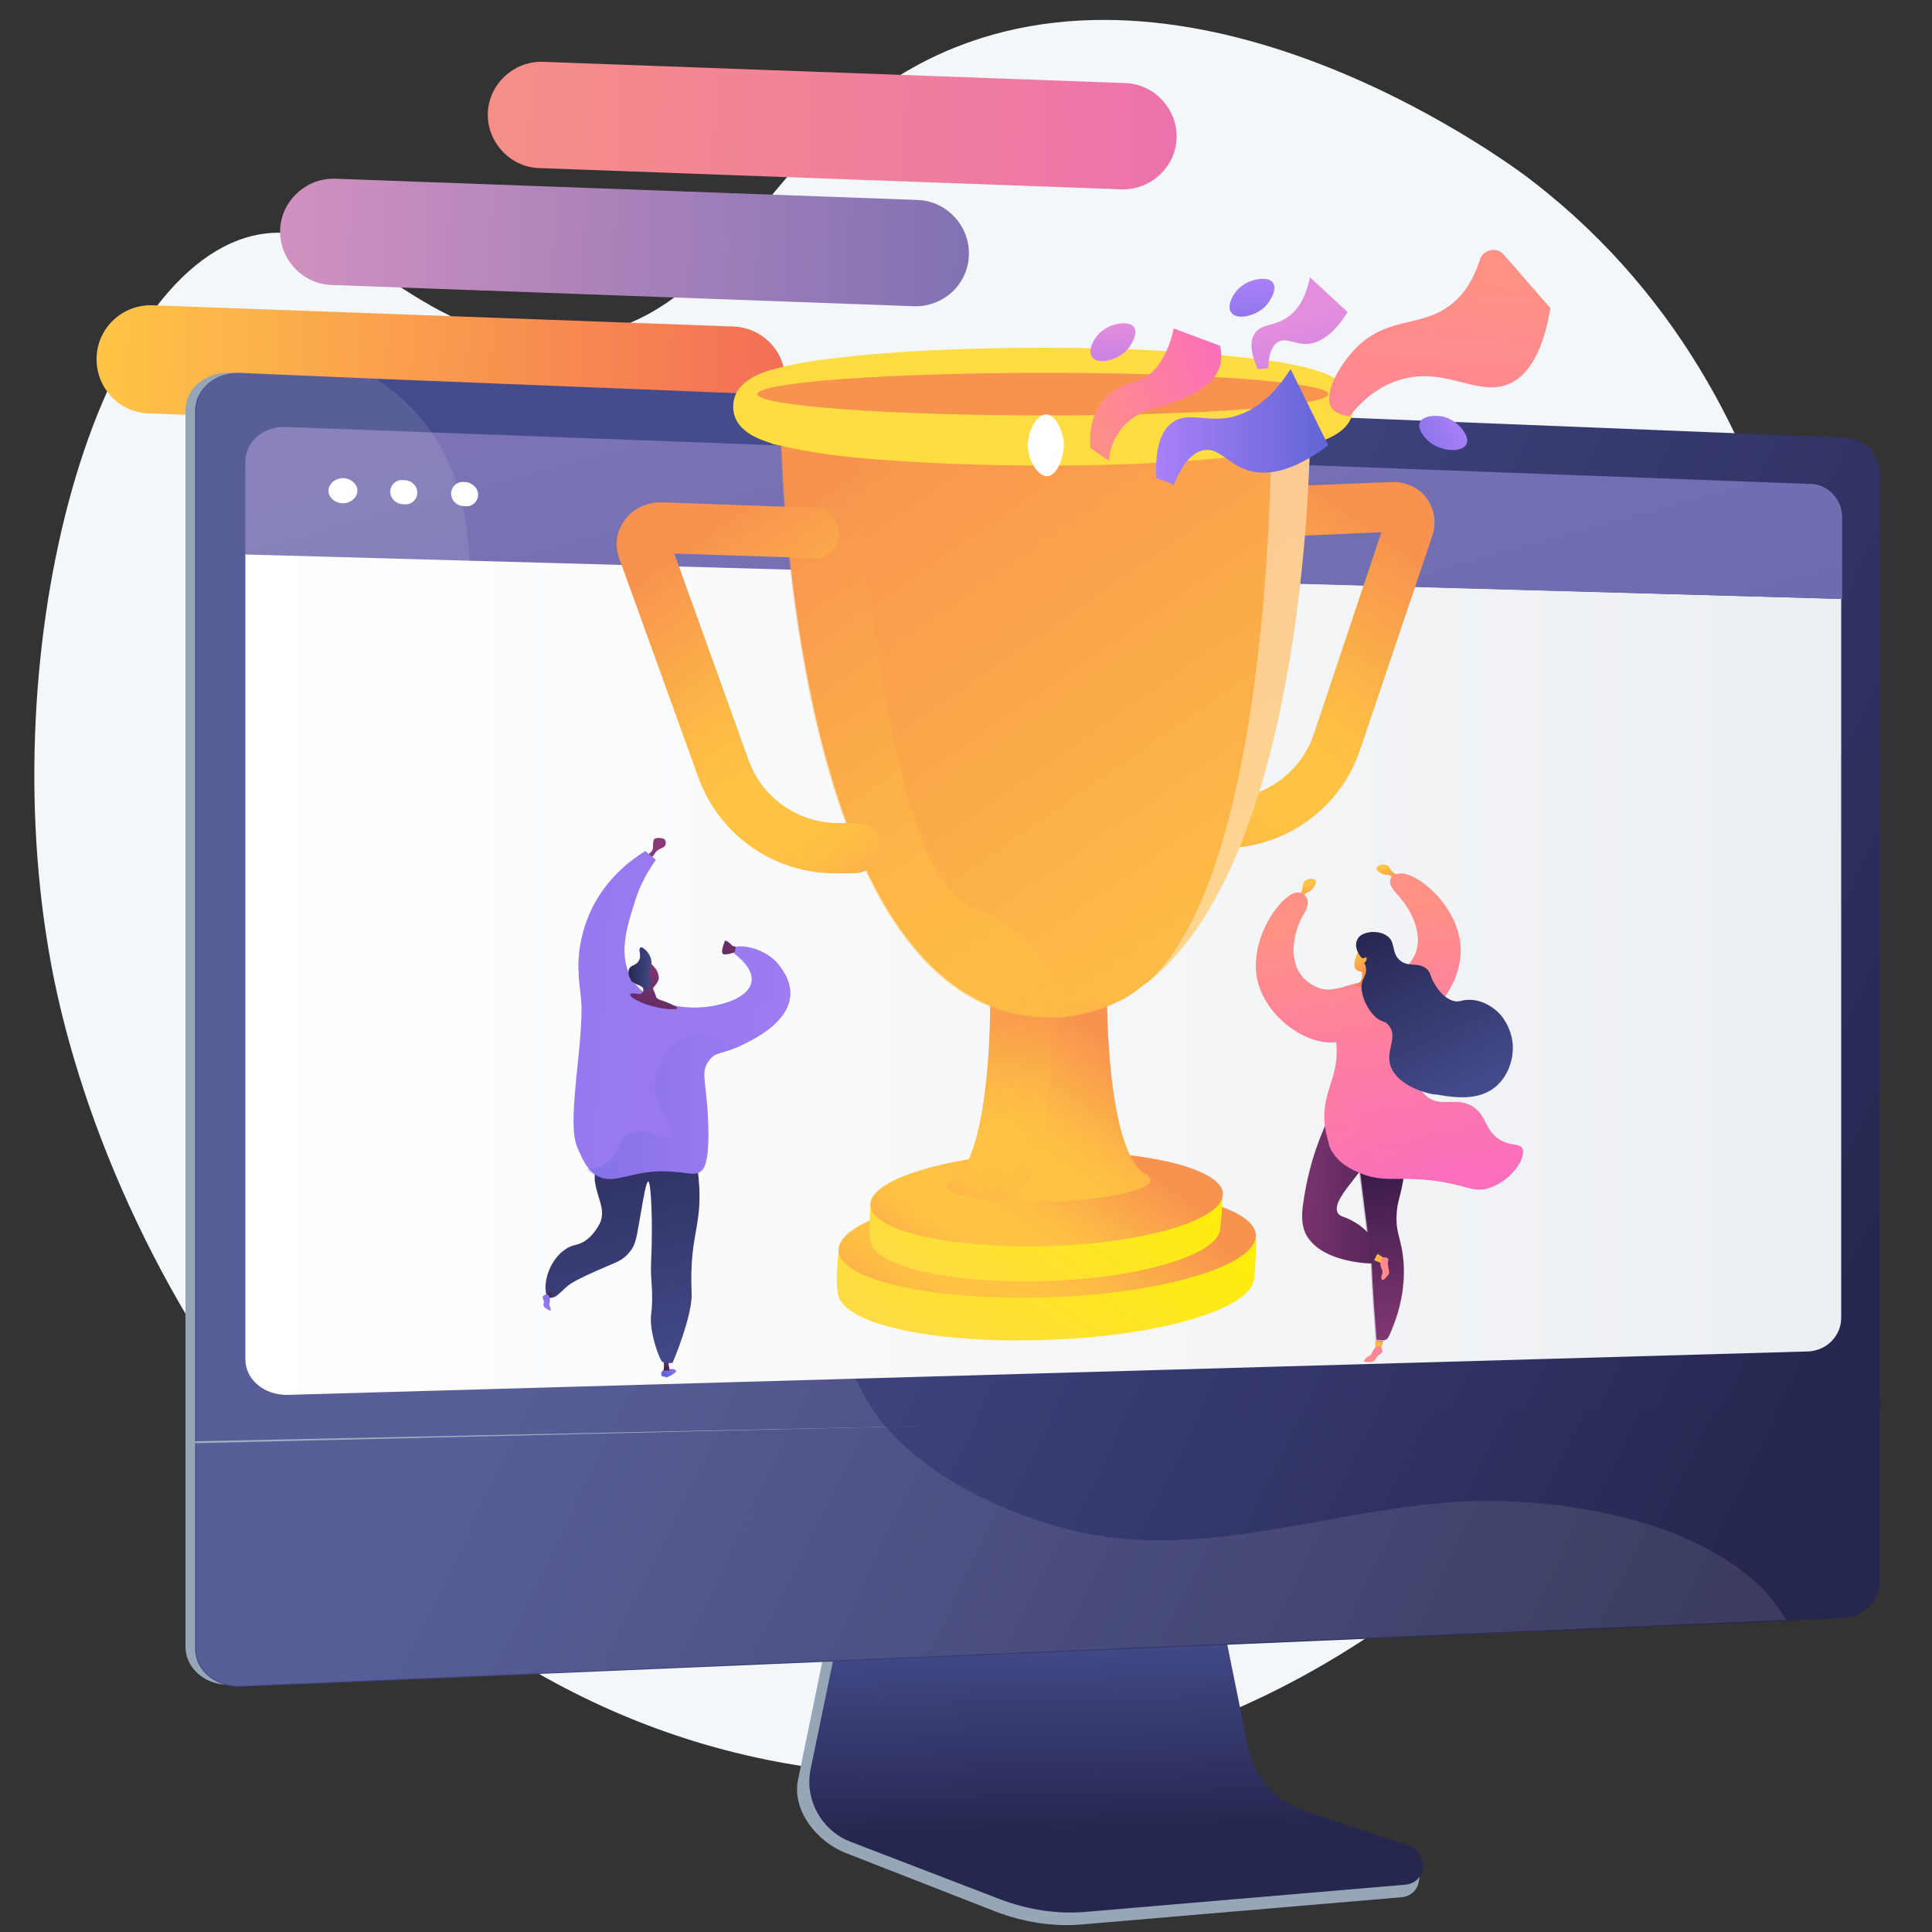 <?xml version="1.0" encoding="utf-8"?>
<!-- Generator: Adobe Illustrator 24.2.0, SVG Export Plug-In . SVG Version: 6.00 Build 0)  -->
<svg version="1.1" id="Layer_1" xmlns="http://www.w3.org/2000/svg" xmlns:xlink="http://www.w3.org/1999/xlink" x="0px" y="0px"
	 viewBox="0 0 200 200" style="enable-background:new 0 0 200 200;" xml:space="preserve">
<rect x="0" y="0" width="200" height="200" fill="#333333" stroke="none"/>
<style type="text/css">
	.st0{fill:#F4F7FA;}
	.st1{fill:url(#SVGID_1_);}
	.st2{fill:url(#SVGID_2_);}
	.st3{fill:url(#SVGID_3_);}
	.st4{fill:#96A6B7;}
	.st5{fill:url(#SVGID_4_);}
	.st6{fill:url(#SVGID_5_);}
	.st7{fill:url(#SVGID_6_);}
	.st8{fill:url(#SVGID_7_);}
	.st9{fill:#FFFFFF;}
	.st10{fill:url(#SVGID_8_);}
	.st11{opacity:0.1;fill:#FFFFFF;enable-background:new    ;}
	.st12{fill:url(#SVGID_9_);}
	.st13{fill:url(#SVGID_10_);}
	.st14{fill:url(#SVGID_11_);}
	.st15{fill:url(#SVGID_12_);}
	.st16{fill:url(#SVGID_13_);}
	.st17{opacity:0.3;fill:url(#SVGID_14_);}
	.st18{fill:url(#SVGID_15_);}
	.st19{fill:url(#SVGID_16_);}
	.st20{opacity:0.4;fill:url(#SVGID_17_);}
	.st21{fill:url(#SVGID_18_);}
	.st22{opacity:0.4;}
	.st23{fill:url(#SVGID_19_);}
	.st24{fill:url(#SVGID_20_);}
	.st25{opacity:0.3;fill:url(#SVGID_21_);}
	.st26{fill:url(#SVGID_22_);}
	.st27{fill:url(#SVGID_23_);}
	.st28{fill:url(#SVGID_24_);}
	.st29{fill:url(#SVGID_25_);}
	.st30{fill:url(#SVGID_26_);}
	.st31{fill:url(#SVGID_27_);}
	.st32{fill:url(#SVGID_28_);}
	.st33{fill:url(#SVGID_29_);}
	.st34{fill:url(#SVGID_30_);}
	.st35{fill:url(#SVGID_31_);}
	.st36{fill:url(#SVGID_32_);}
	.st37{fill:url(#SVGID_33_);}
	.st38{opacity:0.3;fill:url(#SVGID_34_);}
	.st39{fill:url(#SVGID_35_);}
	.st40{fill:url(#SVGID_36_);}
	.st41{fill:url(#SVGID_37_);}
	.st42{fill:url(#SVGID_38_);}
	.st43{fill:url(#SVGID_39_);}
	.st44{opacity:0.3;fill:url(#SVGID_40_);}
	.st45{fill:url(#SVGID_41_);}
	.st46{fill:url(#SVGID_42_);}
	.st47{fill:url(#SVGID_43_);}
	.st48{fill:url(#SVGID_44_);}
	.st49{fill:url(#SVGID_45_);}
	.st50{fill:url(#SVGID_46_);}
	.st51{fill:url(#SVGID_47_);}
	.st52{fill:url(#SVGID_48_);}
	.st53{fill:url(#SVGID_49_);}
	.st54{fill:url(#SVGID_50_);}
	.st55{fill:url(#SVGID_51_);}
	.st56{fill:url(#SVGID_52_);}
	.st57{fill:url(#SVGID_53_);}
	.st58{fill:url(#SVGID_54_);}
	.st59{fill:url(#SVGID_55_);}
	.st60{fill:url(#SVGID_56_);}
	.st61{opacity:0.3;fill:url(#SVGID_57_);}
</style>
<g id="Layer_2_1_">
	<path class="st0" d="M98.9,4.9c-20,8-21.9,28.3-40,30.1c-15.7,1.5-21.7-13.2-32.7-10.6c-16.8,4-27.3,44-20.6,77
		c7,34,36.2,79.2,84.7,82.2c54.4,3.5,95.6-48.5,98.1-94.1c0.3-4.9,1.9-46.3-29.7-70.7C157.1,17.5,126-5.9,98.9,4.9z"/>
	
		<linearGradient id="SVGID_1_" gradientUnits="userSpaceOnUse" x1="28.526" y1="177.755" x2="99.871" y2="177.755" gradientTransform="matrix(0.999 3.584952e-02 2.956543e-02 -0.824 -4.766 169.304)">
		<stop  offset="3.597120e-03" style="stop-color:#D191C0"/>
		<stop  offset="1" style="stop-color:#8172B4"/>
	</linearGradient>
	<path class="st1" d="M94.6,31.7l-60.3-2.2c-3-0.1-5.4-2.7-5.3-5.7l0,0c0.1-3,2.7-5.4,5.7-5.3L95,20.7c3,0.1,5.4,2.7,5.3,5.7l0,0
		C100.2,29.5,97.6,31.8,94.6,31.7z"/>
	
		<linearGradient id="SVGID_2_" gradientUnits="userSpaceOnUse" x1="49.578" y1="193.352" x2="120.922" y2="193.352" gradientTransform="matrix(0.999 3.584952e-02 2.956543e-02 -0.824 -4.766 169.304)">
		<stop  offset="0" style="stop-color:#F58F86"/>
		<stop  offset="1" style="stop-color:#ED72AC"/>
	</linearGradient>
	<path class="st2" d="M116.1,19.6l-60.3-2.2c-3-0.1-5.4-2.7-5.3-5.7l0,0c0.1-3,2.7-5.4,5.7-5.3l60.3,2.2c3,0.1,5.4,2.7,5.3,5.7l0,0
		C121.7,17.3,119.1,19.7,116.1,19.6z"/>
	
		<linearGradient id="SVGID_3_" gradientUnits="userSpaceOnUse" x1="10.013" y1="160.934" x2="81.357" y2="160.934" gradientTransform="matrix(0.999 3.584952e-02 2.956543e-02 -0.824 -4.766 169.304)">
		<stop  offset="0" style="stop-color:#FFC546"/>
		<stop  offset="0.996" style="stop-color:#F36F56"/>
	</linearGradient>
	<path class="st3" d="M75.5,45l-60.1-2.2c-3.1-0.1-5.5-2.7-5.4-5.8l0,0c0.1-3.1,2.7-5.5,5.8-5.4l60.1,2.2c3.1,0.1,5.5,2.7,5.4,5.8
		l0,0C81.2,42.7,78.5,45.1,75.5,45z"/>
</g>
<g id="Layer_1_1_">
	<g>
		<g>
			<path class="st4" d="M193.4,145.6V49c0-2-1.6-2.2-3.6-2.3l-166-8.1c-2.5-0.1-4.6,1.6-4.6,3.9v106.8L193.4,145.6z"/>
			<path class="st4" d="M19.2,149.2v21.3c0,2.2,2.1,4,4.6,3.9L189,166c2-0.1,4.4-0.4,4.4-2.3V145L19.2,149.2z"/>
			<path class="st4" d="M134.7,188.8c-3-1-5.2-3.5-5.9-6.7l-4.4-21.5l-37.2,1.3l-4.6,22.4c-0.6,3.1,1.9,6.3,4.9,7.5l15.6,6.1
				c2.9,1.1,6,1.6,9.1,1.3l32.9-2.8c1-0.1,1.7-0.8,1.8-1.8s0.8-2.1-0.1-2.4L134.7,188.8z"/>
			
				<linearGradient id="SVGID_4_" gradientUnits="userSpaceOnUse" x1="114.998" y1="31.728" x2="115.564" y2="10.497" gradientTransform="matrix(1 0 0 -1 0 200)">
				<stop  offset="0" style="stop-color:#454C8D"/>
				<stop  offset="0.996" style="stop-color:#26274F"/>
			</linearGradient>
			<path class="st5" d="M135.1,187.5c-3-1-5.2-3.5-5.9-6.6l-4.3-21.3L88.5,161l-4.6,22.2c-0.6,3.1,1.1,6.2,4,7.4l15.6,6
				c2.9,1.1,6,1.6,9.1,1.3l32.9-2.8c1-0.1,1.7-0.8,1.8-1.8s-0.5-1.9-1.4-2.2L135.1,187.5z"/>
			
				<linearGradient id="SVGID_5_" gradientUnits="userSpaceOnUse" x1="80.843" y1="114.971" x2="193.282" y2="60.263" gradientTransform="matrix(1 0 0 -1 0 200)">
				<stop  offset="0" style="stop-color:#454C8D"/>
				<stop  offset="0.645" style="stop-color:#323466"/>
				<stop  offset="0.996" style="stop-color:#26274F"/>
			</linearGradient>
			<path class="st6" d="M194.6,49v96.6l-102.8,2.1l-71.6,1.5V42.5c0-2.2,2.1-4,4.6-3.9l14,0.6l152.1,6.1
				C192.9,45.3,194.6,47,194.6,49z"/>
			<g>
				
					<linearGradient id="SVGID_6_" gradientUnits="userSpaceOnUse" x1="25.4" y1="99.15" x2="190.6" y2="99.15" gradientTransform="matrix(1 0 0 -1 0 200)">
					<stop  offset="0" style="stop-color:#FFFFFF"/>
					<stop  offset="0.996" style="stop-color:#ECEFF2"/>
				</linearGradient>
				<path class="st7" d="M25.4,57.3v83.4c0,2.1,1.9,3.7,4.3,3.7l157.5-4.5c1.9-0.1,3.4-1.6,3.4-3.5V62L25.4,57.3z"/>
				
					<linearGradient id="SVGID_7_" gradientUnits="userSpaceOnUse" x1="73.461" y1="269.51" x2="128.097" y2="72.476" gradientTransform="matrix(1 0 0 -1 0 200)">
					<stop  offset="0" style="stop-color:#9681BC"/>
					<stop  offset="0.996" style="stop-color:#6166AE"/>
				</linearGradient>
				<path class="st8" d="M190.7,62v-8.5c0-1.8-1.5-3.4-3.3-3.4L29.6,44.2c-2.3-0.1-4.2,1.5-4.2,3.6v9.6L190.7,62z"/>
				<g>
					<path class="st9" d="M37,50.8c0,0.7-0.7,1.3-1.5,1.3S34,51.5,34,50.8s0.7-1.3,1.5-1.3S37,50.1,37,50.8z"/>
					<path class="st9" d="M43.2,51c0,0.7-0.6,1.3-1.4,1.2c-0.8,0-1.4-0.6-1.4-1.3s0.6-1.3,1.4-1.2C42.6,49.7,43.2,50.3,43.2,51z"/>
					<path class="st9" d="M49.5,51.2c0,0.7-0.6,1.3-1.4,1.2c-0.8,0-1.4-0.6-1.4-1.3s0.6-1.3,1.4-1.2C48.8,49.9,49.5,50.5,49.5,51.2z
						"/>
				</g>
			</g>
			
				<linearGradient id="SVGID_8_" gradientUnits="userSpaceOnUse" x1="56.791" y1="65.628" x2="169.249" y2="10.911" gradientTransform="matrix(1 0 0 -1 0 200)">
				<stop  offset="0" style="stop-color:#454C8D"/>
				<stop  offset="0.996" style="stop-color:#26274F"/>
			</linearGradient>
			<path class="st10" d="M194.6,145v18.7c0,2-1.7,3.7-3.7,3.8l-6,0.3l-160,6.8c-2.5,0.1-4.7-1.6-4.7-3.9v-21.3l71.4-1.7L194.6,145z"
				/>
			<path class="st11" d="M184.9,167.7l-160,6.8c-2.5,0.1-4.6-1.6-4.6-3.9V42.5c0-2.2,2.1-4,4.6-3.9l14,0.6c2.2,1.4,4.1,3.2,5.6,5.3
				c0.1,0.1,0.1,0.2,0.2,0.3c1.2,1.7,2,3.5,2.6,5.3c0.3,0.8,0.5,1.6,0.6,2.4c0.4,1.8,0.6,3.6,0.7,5.5c0.2,3.9-0.1,8-0.1,12
				c0,8.1,0.5,16.2,5.9,22.7c4,4.8,10.4,6.7,15.8,9.5c6.3,3.3,11.8,7.6,15,14.1c3.9,7.9,0.2,16.5,2.7,24.7c0.2,0.6,0.4,1.2,0.7,1.8
				c0.8,1.7,1.8,3.3,3,4.8c0.1,0.1,0.1,0.2,0.2,0.2c4.8,5.5,12.4,8.9,19.1,10.6c13.6,3.4,27.7-2.5,41.3-3c9.7-0.3,23.2,1.9,30.4,9.2
				C183.4,165.5,184.2,166.5,184.9,167.7z"/>
		</g>
	</g>
	<g>
		<linearGradient id="SVGID_9_" gradientUnits="userSpaceOnUse" x1="99.487" y1="143.537" x2="116.968" y2="118.44">
			<stop  offset="0" style="stop-color:#FFDB44"/>
			<stop  offset="1" style="stop-color:#FEEF06"/>
		</linearGradient>
		<path class="st12" d="M129.8,127.4c-0.2-0.2-5.6-0.1-12.6,0.1c-2.7-0.2-5.6-0.3-8.7-0.2c-3.6,0.1-7,0.5-10,1
			c-6.6,0.3-11.6,0.6-11.6,0.6s-0.8,5.1,0.3,6c0,0,0,0,0,0c2,2.6,10.8,4.2,21.3,3.8c11.6-0.4,20.9-3.2,21.3-6.2c0,0,0,0,0,0
			S130.3,128.1,129.8,127.4z"/>
		<linearGradient id="SVGID_10_" gradientUnits="userSpaceOnUse" x1="100.554" y1="139.969" x2="116.281" y2="117.389">
			<stop  offset="0" style="stop-color:#FCB148"/>
			<stop  offset="5.207239e-02" style="stop-color:#FDBA46"/>
			<stop  offset="0.142" style="stop-color:#FFC244"/>
			<stop  offset="0.318" style="stop-color:#FFC444"/>
			<stop  offset="0.485" style="stop-color:#FDB946"/>
			<stop  offset="0.775" style="stop-color:#F99C4D"/>
			<stop  offset="0.866" style="stop-color:#F8924F"/>
			<stop  offset="1" style="stop-color:#F8924F"/>
		</linearGradient>
		<path class="st13" d="M130,127.9c0,3.1-9.5,6-21.4,6.4c-12,0.4-21.8-1.8-21.8-4.9c0-3.1,9.8-6,21.8-6.4
			C120.4,122.6,130,124.8,130,127.9z"/>
		<linearGradient id="SVGID_11_" gradientUnits="userSpaceOnUse" x1="100.787" y1="136.785" x2="115.529" y2="115.62">
			<stop  offset="0" style="stop-color:#FFDB44"/>
			<stop  offset="1" style="stop-color:#FEEF06"/>
		</linearGradient>
		<path class="st14" d="M126.3,123.1c-0.2-0.2-4.8-0.1-10.6,0.1c-2.2-0.2-4.7-0.3-7.4-0.2c-3,0.1-5.9,0.4-8.4,0.8
			c-5.5,0.2-9.7,0.4-9.7,0.4s-0.6,4.3,0.3,5.1c0,0,0,0,0,0c1.7,2.2,9.1,3.6,17.9,3.3c9.7-0.3,17.6-2.7,17.9-5.3c0,0,0,0,0,0
			S126.8,123.7,126.3,123.1z"/>
		<linearGradient id="SVGID_12_" gradientUnits="userSpaceOnUse" x1="101.735" y1="133.741" x2="115.015" y2="114.677">
			<stop  offset="0" style="stop-color:#FCB148"/>
			<stop  offset="5.207239e-02" style="stop-color:#FDBA46"/>
			<stop  offset="0.142" style="stop-color:#FFC244"/>
			<stop  offset="0.318" style="stop-color:#FFC444"/>
			<stop  offset="0.485" style="stop-color:#FDB946"/>
			<stop  offset="0.775" style="stop-color:#F99C4D"/>
			<stop  offset="0.866" style="stop-color:#F8924F"/>
			<stop  offset="1" style="stop-color:#F8924F"/>
		</linearGradient>
		<path class="st15" d="M126.6,123.6c0,2.7-8.1,5.1-18.1,5.4c-10.1,0.3-18.4-1.6-18.4-4.3c0-2.7,8.2-5.1,18.4-5.5
			C118.5,119,126.6,121,126.6,123.6z"/>
		<linearGradient id="SVGID_13_" gradientUnits="userSpaceOnUse" x1="101.873" y1="125.772" x2="116.548" y2="104.703">
			<stop  offset="0" style="stop-color:#FCB148"/>
			<stop  offset="5.207239e-02" style="stop-color:#FDBA46"/>
			<stop  offset="0.142" style="stop-color:#FFC244"/>
			<stop  offset="0.318" style="stop-color:#FFC444"/>
			<stop  offset="0.485" style="stop-color:#FDB946"/>
			<stop  offset="0.775" style="stop-color:#F99C4D"/>
			<stop  offset="0.866" style="stop-color:#F8924F"/>
			<stop  offset="1" style="stop-color:#F8924F"/>
		</linearGradient>
		<path class="st16" d="M119.1,122.2c0,1-4.7,2-10.5,2.2c-1.8,0.1-3.5,0-5-0.1c-3.3-0.2-5.6-0.8-5.6-1.5c0-0.3,0.3-0.4,0.8-0.7
			c3.9-3,3.7-18.6,3.7-18.6l12.1-0.3c0,0-0.1,16.8,4.3,18.5c0,0,0,0,0,0C119,122,119.1,122.1,119.1,122.2z"/>
		<linearGradient id="SVGID_14_" gradientUnits="userSpaceOnUse" x1="108.382" y1="121.396" x2="98.124" y2="106.67">
			<stop  offset="0" style="stop-color:#FCB148"/>
			<stop  offset="5.207239e-02" style="stop-color:#FDBA46"/>
			<stop  offset="0.142" style="stop-color:#FFC244"/>
			<stop  offset="0.318" style="stop-color:#FFC444"/>
			<stop  offset="0.485" style="stop-color:#FDB946"/>
			<stop  offset="0.775" style="stop-color:#F99C4D"/>
			<stop  offset="0.866" style="stop-color:#F8924F"/>
			<stop  offset="1" style="stop-color:#F8924F"/>
		</linearGradient>
		<path class="st17" d="M103.6,124.3c-3.3-0.2-5.6-0.8-5.6-1.5c0-0.3,0.3-0.4,0.8-0.7c3.9-3,3.7-18.6,3.7-18.6l2.5-0.1
			c1.7,0.2,3.4,0.9,3.7,1.9C108.7,105.5,109.7,123.3,103.6,124.3z"/>
		<g>
			
				<linearGradient id="SVGID_15_" gradientUnits="userSpaceOnUse" x1="5359.301" y1="84.27" x2="5334.583" y2="48.782" gradientTransform="matrix(-1 0 0 1 5478.724 0)">
				<stop  offset="0" style="stop-color:#FCB148"/>
				<stop  offset="5.207239e-02" style="stop-color:#FDBA46"/>
				<stop  offset="0.142" style="stop-color:#FFC244"/>
				<stop  offset="0.318" style="stop-color:#FFC444"/>
				<stop  offset="0.485" style="stop-color:#FDB946"/>
				<stop  offset="0.775" style="stop-color:#F99C4D"/>
				<stop  offset="0.866" style="stop-color:#F8924F"/>
				<stop  offset="1" style="stop-color:#F8924F"/>
			</linearGradient>
			<path class="st18" d="M125.4,87.8l1.5,0c6.3-0.1,11.9-4.2,13.9-10.2l7.5-22.2c0.4-1.3,0.2-2.7-0.6-3.8c-0.8-1.1-2.1-1.7-3.5-1.7
				c0,0-0.1,0-0.1,0l-17.6,0.7c-1.4,0.1-2.5,1.3-2.5,2.7c0.1,1.4,1.3,2.5,2.7,2.5l16.3-0.7L136,76c-1.3,3.9-5,6.6-9.1,6.7l-1.5,0
				c-1.4,0-2.6,1.2-2.6,2.6C122.8,86.7,124,87.9,125.4,87.8z"/>
		</g>
		<linearGradient id="SVGID_16_" gradientUnits="userSpaceOnUse" x1="171.823" y1="152.585" x2="81.311" y2="22.643">
			<stop  offset="0" style="stop-color:#FCB148"/>
			<stop  offset="5.207239e-02" style="stop-color:#FDBA46"/>
			<stop  offset="0.142" style="stop-color:#FFC244"/>
			<stop  offset="0.318" style="stop-color:#FFC444"/>
			<stop  offset="0.485" style="stop-color:#FDB946"/>
			<stop  offset="0.775" style="stop-color:#F99C4D"/>
			<stop  offset="0.866" style="stop-color:#F8924F"/>
			<stop  offset="1" style="stop-color:#F8924F"/>
		</linearGradient>
		<path class="st19" d="M135.6,43.8c0,0,0,0.6,0,1.8c0,0.1,0,0.3,0,0.4c-0.2,9.1-2.1,44-16.7,55.6c-1.1,0.8-2,1.6-3.2,2.1
			c-1.9,0.9-4.2,1.5-6.2,1.6v0c-0.5,0-0.3,0-0.4,0c-0.1,0-0.2,0-0.4,0v0c-24.2-0.1-27.4-48.2-27.8-59.3c0-1-0.1-1.7-0.1-2
			c0-0.1,0-0.2,0-0.2l27.4-0.1l0.8,0L135.6,43.8z"/>
		<linearGradient id="SVGID_17_" gradientUnits="userSpaceOnUse" x1="114.169" y1="104.782" x2="74.307" y2="47.554">
			<stop  offset="0" style="stop-color:#FCB148"/>
			<stop  offset="5.207239e-02" style="stop-color:#FDBA46"/>
			<stop  offset="0.142" style="stop-color:#FFC244"/>
			<stop  offset="0.318" style="stop-color:#FFC444"/>
			<stop  offset="0.485" style="stop-color:#FDB946"/>
			<stop  offset="0.775" style="stop-color:#F99C4D"/>
			<stop  offset="0.866" style="stop-color:#F8924F"/>
			<stop  offset="1" style="stop-color:#F8924F"/>
		</linearGradient>
		<path class="st20" d="M115.6,103.8c-1.9,0.9-4.2,1.5-6.2,1.6v0c-0.5,0-0.3,0-0.4,0c-0.1,0-0.2,0-0.4,0v0
			c-24.2-0.1-27.4-48.2-27.8-59.3c-0.2,0-0.4-0.1-0.6-0.1c-0.1,0-0.2,0-0.3-0.1c-0.1-1.3-0.2-2.1-0.2-2.1l0.9,0.3l8.1,2.3
			c0,0,0,0.3,0.1,1c0.4,6.5,3.1,43.5,12,46.6C109,96.8,108.1,103.8,115.6,103.8z"/>
		<linearGradient id="SVGID_18_" gradientUnits="userSpaceOnUse" x1="93.344" y1="87.609" x2="68.005" y2="51.231">
			<stop  offset="0" style="stop-color:#FCB148"/>
			<stop  offset="5.207239e-02" style="stop-color:#FDBA46"/>
			<stop  offset="0.142" style="stop-color:#FFC244"/>
			<stop  offset="0.318" style="stop-color:#FFC444"/>
			<stop  offset="0.485" style="stop-color:#FDB946"/>
			<stop  offset="0.775" style="stop-color:#F99C4D"/>
			<stop  offset="0.866" style="stop-color:#F8924F"/>
			<stop  offset="1" style="stop-color:#F8924F"/>
		</linearGradient>
		<path class="st21" d="M88.5,85.2l-1.5,0c-4.3,0.1-8.1-2.6-9.5-6.5l-7.7-21.4L85,57.8c0,0,4-1.8,0.3-5.2L68.5,52c0,0-0.1,0-0.1,0
			c-1.5,0-2.9,0.7-3.7,1.8c-0.9,1.2-1.1,2.6-0.6,4l8.2,22.7c2.2,6.1,8.1,10.1,14.6,9.9l1.5,0c1.5,0,2.7-1.2,2.7-2.7
			C91.2,86.3,90,85.1,88.5,85.2z"/>
		<g class="st22">
			<path class="st9" d="M135.6,45.6c0,0.1,0,0.3,0,0.4c-0.2,9.1-2.1,44-16.7,55.6c13-11.8,12.7-57.1,12.7-57.1L135.6,45.6z"/>
		</g>
		<g>
			<linearGradient id="SVGID_19_" gradientUnits="userSpaceOnUse" x1="108.084" y1="37.939" x2="102.398" y2="183.712">
				<stop  offset="0" style="stop-color:#FFDB44"/>
				<stop  offset="1" style="stop-color:#FEEF06"/>
			</linearGradient>
			<path class="st23" d="M140.1,42.1c0,2.6-3,3.5-4.1,3.8c-0.1,0-0.3,0.1-0.4,0.1c-1.5,0.4-3.6,0.8-6.2,1.1
				c-5.6,0.7-13.1,1.1-21,1.1c-7.2,0-14.1-0.3-19.6-0.8c-0.6-0.1-1.2-0.1-1.8-0.2c-2.6-0.3-4.7-0.7-6.3-1.1c-0.2,0-0.4-0.1-0.5-0.1
				c-0.1,0-0.2,0-0.3-0.1c-1.3-0.4-4-1.3-4-3.8c0-2.7,3.1-3.6,4.3-3.9c1.7-0.5,4-0.9,6.9-1.2c5.8-0.7,13.3-1,21.4-1
				c8,0,15.4,0.4,21,1.1c2.8,0.3,5,0.7,6.6,1.2C137.1,38.6,140.1,39.5,140.1,42.1z"/>
			<linearGradient id="SVGID_20_" gradientUnits="userSpaceOnUse" x1="153.943" y1="106.794" x2="109.589" y2="43.119">
				<stop  offset="0" style="stop-color:#FCB148"/>
				<stop  offset="5.207239e-02" style="stop-color:#FDBA46"/>
				<stop  offset="0.142" style="stop-color:#FFC244"/>
				<stop  offset="0.318" style="stop-color:#FFC444"/>
				<stop  offset="0.482" style="stop-color:#FEB946"/>
				<stop  offset="0.603" style="stop-color:#FCAE49"/>
				<stop  offset="0.866" style="stop-color:#F8924F"/>
				<stop  offset="1" style="stop-color:#F8924F"/>
			</linearGradient>
			<path class="st24" d="M137.5,40.8c0,1.2-13,2.2-29.2,2.2c-16.4,0-29.9-1-29.9-2.2c0-1.2,13.4-2.2,29.9-2.2
				C124.5,38.6,137.5,39.6,137.5,40.8z"/>
			<linearGradient id="SVGID_21_" gradientUnits="userSpaceOnUse" x1="153.943" y1="106.794" x2="109.589" y2="43.119">
				<stop  offset="0" style="stop-color:#FCB148"/>
				<stop  offset="5.207239e-02" style="stop-color:#FDBA46"/>
				<stop  offset="0.142" style="stop-color:#FFC244"/>
				<stop  offset="0.318" style="stop-color:#FFC444"/>
				<stop  offset="0.485" style="stop-color:#FDB946"/>
				<stop  offset="0.775" style="stop-color:#F99C4D"/>
				<stop  offset="0.866" style="stop-color:#F8924F"/>
				<stop  offset="1" style="stop-color:#F8924F"/>
			</linearGradient>
			<path class="st25" d="M137.5,40.8c0,1.2-13,2.2-29.2,2.2c-16.4,0-29.9-1-29.9-2.2c0-1.2,13.4-2.2,29.9-2.2
				C124.5,38.6,137.5,39.6,137.5,40.8z"/>
		</g>
	</g>
	<g>
		
			<linearGradient id="SVGID_22_" gradientUnits="userSpaceOnUse" x1="-1687.355" y1="-280.712" x2="-1671.37" y2="-280.712" gradientTransform="matrix(0.955 -0.296 0.296 0.955 1806.552 -188.188)">
			<stop  offset="0" style="stop-color:#FF9085"/>
			<stop  offset="1" style="stop-color:#FB6FBB"/>
		</linearGradient>
		<path class="st26" d="M112.9,46.4l1.9,1.3c0,0,0-4.1,4.6-5.4c4.6-1.3,7.7-3,6.9-6.5l-4.8-1.8c0,0-0.8,4.7-4,5.5
			C112,40.9,112.9,46.4,112.9,46.4z"/>
		<linearGradient id="SVGID_23_" gradientUnits="userSpaceOnUse" x1="119.677" y1="44.146" x2="137.561" y2="44.146">
			<stop  offset="0" style="stop-color:#AA80F9"/>
			<stop  offset="0.996" style="stop-color:#6165D7"/>
		</linearGradient>
		<path class="st27" d="M119.7,49.5c-0.1-2.1,0.1-4.7,1.7-5.8c1.6-1.1,3.4,0,6-0.5c1.7-0.4,4-1.5,6.2-5c1.3,2.6,2.6,5.3,3.9,7.9
			c-4,3-6.6,3.1-8.3,2.6c-2-0.6-3-2.4-4.6-2.1c-1.5,0.3-2.5,2.1-3.1,3.6C120.9,49.9,120.3,49.7,119.7,49.5z"/>
		
			<linearGradient id="SVGID_24_" gradientUnits="userSpaceOnUse" x1="-3650.948" y1="-1391.315" x2="-3659.357" y2="-1370.419" gradientTransform="matrix(0.782 -0.623 0.623 0.782 3856.54 -1153.78)">
			<stop  offset="3.597120e-03" style="stop-color:#E38DDD"/>
			<stop  offset="1" style="stop-color:#9571F6"/>
		</linearGradient>
		<path class="st28" d="M130.2,38.2c-0.5-1.1-1-2.7-0.3-3.7c0.7-1,1.9-0.7,3.3-1.6c0.9-0.6,1.9-1.7,2.4-4.2c1.3,1.2,2.6,2.4,3.9,3.6
			c-1.6,2.6-3.1,3.2-4.1,3.3c-1.3,0.1-2.2-0.7-3.1-0.2c-0.8,0.5-1,1.7-1,2.7C131,38.2,130.6,38.2,130.2,38.2z"/>
		
			<linearGradient id="SVGID_25_" gradientUnits="userSpaceOnUse" x1="-1646.762" y1="-283.457" x2="-1666.529" y2="-234.338" gradientTransform="matrix(0.955 -0.296 0.296 0.955 1806.552 -188.188)">
			<stop  offset="0" style="stop-color:#FF9085"/>
			<stop  offset="1" style="stop-color:#FB6FBB"/>
		</linearGradient>
		<path class="st29" d="M137.9,42.3c-1-1.3,0.6-4.4,2.5-6.3c3.5-3.5,7.1-1.9,10.3-4.9c0.9-0.8,1.8-2.1,2.5-4.2
			c0.3-1.1,1.8-1.4,2.5-0.5c1.6,1.8,3.2,3.7,4.8,5.5c-0.9,5.3-2.7,7.1-4.2,7.8c-3.3,1.5-6.6-1.8-11.3-0.4c-2.5,0.7-4.3,2.5-5.3,3.8
			C139,43,138.3,42.8,137.9,42.3z"/>
		
			<linearGradient id="SVGID_26_" gradientUnits="userSpaceOnUse" x1="-2317.78" y1="-520.202" x2="-2321.921" y2="-509.913" gradientTransform="matrix(0.917 -0.398 0.398 0.917 2462.618 -416.567)">
			<stop  offset="0" style="stop-color:#AA80F9"/>
			<stop  offset="0.996" style="stop-color:#6165D7"/>
		</linearGradient>
		<path class="st30" d="M128.7,29.5c1-0.7,2.7-0.9,3.1-0.2c0.4,0.6-0.2,1.8-0.9,2.5c-1.1,1-2.9,1.3-3.4,0.6
			C126.9,31.8,127.6,30.2,128.7,29.5z"/>
		
			<linearGradient id="SVGID_27_" gradientUnits="userSpaceOnUse" x1="3801.982" y1="-999.468" x2="3797.841" y2="-989.179" gradientTransform="matrix(0.799 0.602 -0.602 0.799 -3487.523 -1445.606)">
			<stop  offset="0" style="stop-color:#AA80F9"/>
			<stop  offset="0.996" style="stop-color:#6165D7"/>
		</linearGradient>
		<path class="st31" d="M150.1,43.4c1.1,0.5,2.1,1.9,1.7,2.6c-0.4,0.7-1.7,0.7-2.6,0.4c-1.4-0.4-2.6-1.9-2.2-2.7
			C147.3,43,149,42.8,150.1,43.4z"/>
		<path class="st9" d="M106.4,46.1c0-1.5,0.9-3.2,1.9-3.2c0.9,0,1.6,1.5,1.8,2.6c0.2,1.7-0.7,3.8-1.7,3.8
			C107.4,49.3,106.4,47.6,106.4,46.1z"/>
		
			<linearGradient id="SVGID_28_" gradientUnits="userSpaceOnUse" x1="-2332.815" y1="-521.718" x2="-2336.956" y2="-511.428" gradientTransform="matrix(0.917 -0.398 0.398 0.917 2462.618 -416.567)">
			<stop  offset="3.597120e-03" style="stop-color:#E38DDD"/>
			<stop  offset="1" style="stop-color:#9571F6"/>
		</linearGradient>
		<path class="st32" d="M114.3,34.1c1-0.7,2.7-0.9,3.1-0.2c0.4,0.6-0.2,1.8-0.9,2.5c-1.1,1-2.9,1.3-3.4,0.6
			C112.5,36.4,113.2,34.8,114.3,34.1z"/>
	</g>
</g>
<g>
	<linearGradient id="SVGID_29_" gradientUnits="userSpaceOnUse" x1="135.202" y1="91.534" x2="135.732" y2="94.624">
		<stop  offset="0" style="stop-color:#FFC444"/>
		<stop  offset="0.996" style="stop-color:#F36F56"/>
	</linearGradient>
	<path class="st33" d="M134.3,92.8c0.2-0.1,0.4-0.4,0.5-0.7c0.1-0.4,0-0.5,0.2-0.8c0.2-0.3,0.7-0.4,1-0.3c0.1,0,0.2,0.1,0.2,0.2
		c0.1,0.2-0.2,0.7-0.4,0.9c-0.2,0.2-0.3,0.2-0.5,0.3c-0.2,0.1-0.4,0.4-0.6,0.8L134.3,92.8z"/>
	<linearGradient id="SVGID_30_" gradientUnits="userSpaceOnUse" x1="143.286" y1="89.786" x2="144.612" y2="92.134">
		<stop  offset="0" style="stop-color:#FFC444"/>
		<stop  offset="0.996" style="stop-color:#F36F56"/>
	</linearGradient>
	<path class="st34" d="M144.9,90.7c-0.2-0.1-0.5-0.2-0.8-0.5c-0.3-0.3-0.2-0.5-0.5-0.6c-0.3-0.2-0.8-0.1-1,0.1
		c-0.1,0.1-0.1,0.1-0.1,0.2c0,0.3,0.4,0.5,0.7,0.6c0.2,0.1,0.3,0,0.6,0.1c0.2,0.1,0.6,0.2,0.9,0.5L144.9,90.7z"/>
	
		<linearGradient id="SVGID_31_" gradientUnits="userSpaceOnUse" x1="-2521.488" y1="454.681" x2="-2517.326" y2="478.952" gradientTransform="matrix(-0.961 0.276 0.276 0.961 -2404.006 352.596)">
		<stop  offset="0" style="stop-color:#FF9085"/>
		<stop  offset="1" style="stop-color:#FB6FBB"/>
	</linearGradient>
	<path class="st35" d="M143.9,91.1c-0.1,0.7,0.6,1.3,1.1,1.9c1,1.2,2.1,3.3,1.7,5.1c-0.2,1-0.9,2-1.9,2.6c-1.1,0.5-1.7,0-2.8,0.7
		c-0.1,0-1.5,0.9-1.5,2c-0.1,1.4,2,2.9,3.8,3c3.2,0.2,7.1-4.1,6.9-8.3c-0.2-4.6-5.1-8.3-6.6-7.6C144.3,90.4,144,90.7,143.9,91.1z"/>
	
		<linearGradient id="SVGID_32_" gradientUnits="userSpaceOnUse" x1="-3851.488" y1="226.634" x2="-3851.488" y2="215.222" gradientTransform="matrix(-0.999 3.520000e-02 3.520000e-02 0.999 -3714.3 50.497)">
		<stop  offset="0" style="stop-color:#FFC444"/>
		<stop  offset="0.996" style="stop-color:#F36F56"/>
	</linearGradient>
	<polygon class="st36" points="142.4,138.8 142.3,140 142.9,139.9 143.2,138.8 	"/>
	
		<linearGradient id="SVGID_33_" gradientUnits="userSpaceOnUse" x1="-3852.553" y1="204.709" x2="-3853.482" y2="225.606" gradientTransform="matrix(-0.999 3.520000e-02 3.520000e-02 0.999 -3714.3 50.497)">
		<stop  offset="0" style="stop-color:#311944"/>
		<stop  offset="1" style="stop-color:#893976"/>
	</linearGradient>
	<path class="st37" d="M145.8,117.2c-0.1,2.1-0.3,3.8-0.6,5.3c-0.3,1.6-0.5,1.8-0.6,2.9c-0.2,2.3,0.5,2.7,0.7,5.3
		c0.2,2.9-0.6,5.3-0.9,6.1c-0.3,0.8-0.5,1.4-0.8,1.8c-0.3,0.2-0.7,0.1-1.1,0.1c-0.2-2.7-0.4-5.2-0.5-7.8c-0.5-4-1-8-1.5-12
		C142.1,118.4,143.9,117.8,145.8,117.2z"/>
	
		<linearGradient id="SVGID_34_" gradientUnits="userSpaceOnUse" x1="-3852.553" y1="204.709" x2="-3853.482" y2="225.606" gradientTransform="matrix(-0.999 3.520000e-02 3.520000e-02 0.999 -3714.3 50.497)">
		<stop  offset="0" style="stop-color:#311944"/>
		<stop  offset="1" style="stop-color:#893976"/>
	</linearGradient>
	<path class="st38" d="M142.4,138.8c-0.2-2.7-0.4-5.2-0.5-7.8c-0.5-4-1-8-1.5-12c1.8-0.6,3.6-1.2,5.4-1.8c0,0.1,0,0.3,0,0.4
		c-2.5,2.2-3,4-3,5.1c0,1.4,0.8,2.2,0.7,4.3c-0.1,1.5-0.6,1.8-0.6,3.1c0,1.7,0.7,2.7,1.1,3.7c0.4,1,0.5,2.4-0.2,4.3
		c-0.1,0.2-0.2,0.4-0.2,0.5C143.2,139,142.8,138.9,142.4,138.8z"/>
	
		<linearGradient id="SVGID_35_" gradientUnits="userSpaceOnUse" x1="-3850.544" y1="226.693" x2="-3852.454" y2="220.398" gradientTransform="matrix(-0.999 3.520000e-02 3.520000e-02 0.999 -3714.3 50.497)">
		<stop  offset="0" style="stop-color:#FF9085"/>
		<stop  offset="1" style="stop-color:#FB6FBB"/>
	</linearGradient>
	<path class="st39" d="M142.6,140.4c0.3-0.3,0.5-0.3,0.5-0.5c0-0.2-0.1-0.4-0.2-0.5c-0.2-0.1-0.5,0.1-0.5,0.1
		c-0.4,0.3-0.3,0.7-0.7,0.9c-0.1,0-0.2,0.1-0.3,0.2c-0.1,0.1-0.2,0.2-0.2,0.3c0,0.1,0.3,0.1,0.5,0.1c0.3,0,0.4,0,0.5-0.1
		C142.5,140.7,142.4,140.6,142.6,140.4z"/>
	
		<linearGradient id="SVGID_36_" gradientUnits="userSpaceOnUse" x1="-1392.691" y1="544.06" x2="-1392.691" y2="533.946" gradientTransform="matrix(-0.652 0.758 0.758 0.652 -1176.47 832.577)">
		<stop  offset="0" style="stop-color:#FFC444"/>
		<stop  offset="0.996" style="stop-color:#F36F56"/>
	</linearGradient>
	<polygon class="st40" points="142.1,130.4 143.1,130.8 143.4,130.3 142.6,129.8 	"/>
	
		<linearGradient id="SVGID_37_" gradientUnits="userSpaceOnUse" x1="-1391.988" y1="544.442" x2="-1393.897" y2="538.147" gradientTransform="matrix(-0.652 0.758 0.758 0.652 -1176.47 832.577)">
		<stop  offset="0" style="stop-color:#FF9085"/>
		<stop  offset="1" style="stop-color:#FB6FBB"/>
	</linearGradient>
	<path class="st41" d="M143.7,131c-0.1-0.4,0.1-0.6,0-0.7c-0.1-0.1-0.3-0.2-0.5-0.1c-0.2,0.1-0.3,0.4-0.3,0.5
		c-0.1,0.5,0.3,0.7,0.2,1.1c0,0.1-0.1,0.2-0.1,0.4c0,0.1,0,0.3,0.1,0.3c0.1,0,0.3-0.1,0.4-0.3c0.2-0.2,0.3-0.3,0.3-0.5
		C143.8,131.4,143.7,131.3,143.7,131z"/>
	<linearGradient id="SVGID_38_" gradientUnits="userSpaceOnUse" x1="150.918" y1="123.616" x2="131.44" y2="122.731">
		<stop  offset="0" style="stop-color:#311944"/>
		<stop  offset="1" style="stop-color:#893976"/>
	</linearGradient>
	<path class="st42" d="M137.7,115.4c-1.9,3.9-2.5,7.1-2.8,9.2c-0.2,1.4-0.1,2.2,0.2,3c1.4,3,6.3,3.2,7,3.2c0.2-0.5,0.5-1,0.7-1.5
		c-0.4-0.8-1.2-2-2.6-2.8c-1-0.6-1.4-0.5-1.7-0.9c-1-1.7,4.5-5.5,3.7-8C142.1,116.7,141,115.8,137.7,115.4z"/>
	<linearGradient id="SVGID_39_" gradientUnits="userSpaceOnUse" x1="143.179" y1="93.003" x2="148.023" y2="121.246">
		<stop  offset="0" style="stop-color:#FF9085"/>
		<stop  offset="1" style="stop-color:#FB6FBB"/>
	</linearGradient>
	<path class="st43" d="M141.8,101.5c-2,0.4-3.6,0.7-4.3,1.8c-0.7,1.1,0.4,2,0.8,4.5c0.5,3.8-1.7,5.2-1.1,9.1
		c0.1,0.6,0.3,1.2,0.4,1.7c0.3,0.8,0.9,1.5,1.6,2c0.6,0.4,1.2,0.7,2,1c2.1,0.7,3.1,0.3,5.9,0.5c4.6,0.3,5.3,1.6,7.3,0.8
		c2.1-0.8,3.6-3,3.2-4c-0.3-0.6-1.1-0.2-2.3-0.9c-1.5-0.9-1.3-2.1-2.5-3.2c-1.8-1.5-3.5,0-5.1-1.3c-1.6-1.3-1.7-4.6-1.1-6.5
		c0.4-1.3,0.4-2.6,0.8-3.9c0-0.1,0-0.3,0-0.5c-0.3-0.7-1.6-0.9-2.6-1C143.2,101.3,142,101.5,141.8,101.5z"/>
	
		<linearGradient id="SVGID_40_" gradientUnits="userSpaceOnUse" x1="3015.214" y1="788.553" x2="3024.645" y2="807.946" gradientTransform="matrix(0.978 -0.208 0.208 0.978 -2978.053 -38.455)">
		<stop  offset="0" style="stop-color:#FF9085"/>
		<stop  offset="1" style="stop-color:#FB6FBB"/>
	</linearGradient>
	<path class="st44" d="M154.2,121.3c-0.6-0.4-0.3-1.6-1.2-2.3c-0.9-0.6-1.5,0.2-2.8-0.2c-1.6-0.5-1.6-2.1-3.1-2.6
		c-1.1-0.4-1.5,0.4-3.1,0.4c-1.6,0-3.8-0.6-5.1-2.4c-0.6-0.7-0.9-1.5-1.1-2.2c-0.4,1.4-0.9,2.8-0.6,4.8c0.1,0.8,0.4,1.5,0.6,2.1
		c0.2,0.5,0.6,1,1,1.3c0.6,0.4,1.5,0.9,2.5,1.3c2.1,0.7,3.1,0.3,5.9,0.5c4.6,0.3,5.3,1.6,7.3,0.8c1.3-0.5,2.4-1.6,2.9-2.6
		C155.6,121.4,154.7,121.6,154.2,121.3z"/>
	
		<linearGradient id="SVGID_41_" gradientUnits="userSpaceOnUse" x1="-3850.463" y1="184.749" x2="-3852.618" y2="188.234" gradientTransform="matrix(-0.999 3.520000e-02 3.520000e-02 0.999 -3714.3 50.497)">
		<stop  offset="0" style="stop-color:#FFC444"/>
		<stop  offset="0.996" style="stop-color:#F36F56"/>
	</linearGradient>
	<path class="st45" d="M140.8,98.1c0,0-0.6,1-0.6,1.8c0,0.7,0.8,0.7,0.8,0.7l0,0.5c0,0.4-0.3,0.7-0.7,0.9L140,102
		c0,0,2.1,0.5,3.3-0.4l-0.3,0c-0.5,0-0.9-0.4-0.9-0.9l0-0.2C142,100.6,142.4,98.3,140.8,98.1z"/>
	<linearGradient id="SVGID_42_" gradientUnits="userSpaceOnUse" x1="135.031" y1="96.307" x2="139.194" y2="120.578">
		<stop  offset="0" style="stop-color:#FF9085"/>
		<stop  offset="1" style="stop-color:#FB6FBB"/>
	</linearGradient>
	<path class="st46" d="M135.3,93c0.3,0.6-0.2,1.4-0.6,2.1c-0.7,1.4-1.2,3.7-0.3,5.4c0.5,0.9,1.5,1.7,2.6,1.9
		c1.2,0.2,1.7-0.4,2.9-0.1c0.1,0,1.7,0.4,2,1.5c0.4,1.3-1.1,3.3-2.8,3.9c-3,1.1-7.9-2-8.9-6.1c-1.1-4.5,2.7-9.4,4.2-9.2
		C134.7,92.4,135.1,92.6,135.3,93z"/>
	
		<linearGradient id="SVGID_43_" gradientUnits="userSpaceOnUse" x1="-3862.43" y1="199.348" x2="-3853.719" y2="180.735" gradientTransform="matrix(-0.999 3.520000e-02 3.520000e-02 0.999 -3714.3 50.497)">
		<stop  offset="0" style="stop-color:#444B8C"/>
		<stop  offset="0.996" style="stop-color:#26264F"/>
	</linearGradient>
	<path class="st47" d="M141.1,99.2c0.1,0,0.2-0.1,0.3-0.1c0.1,0,0.1,0.2,0,0.4c-0.1,0.1-0.1,0.2-0.2,0.2c0.1,0.1,0.2,0.3,0.2,0.5
		c0.1,0.5-0.2,1-0.3,1.2c-0.5,1.1,0.3,2.9,1.2,3.8c0.7,0.7,1.1,0.4,1.5,1c0.9,1.2-0.3,2.4,0.1,4c0.7,2.4,4.4,3.1,4.6,3.1
		c0.1,0,0.1,0,0.2,0c1.7,0.3,4.2,0.7,6-0.7c1.3-1,2-2.8,1.9-4.4c0-0.4-0.2-2-1.4-3.3c-0.2-0.2-1.4-1.4-3.1-1.4c-0.9,0-1,0.3-1.7,0.1
		c-0.9-0.3-1.5-1.1-1.8-1.6c-0.6-0.9-0.4-1.1-0.8-1.6c-0.9-0.9-2-0.2-2.9-1c-0.9-0.8-0.4-1.9-1.3-2.5c-0.9-0.7-2.8-0.5-3.1,0.4
		C140.1,98,140.8,99.2,141.1,99.2z"/>
	
		<linearGradient id="SVGID_44_" gradientUnits="userSpaceOnUse" x1="1254.83" y1="-363.974" x2="1256.155" y2="-361.626" gradientTransform="matrix(0.952 0.307 -0.307 0.952 -1162.865 50.834)">
		<stop  offset="0" style="stop-color:#FFC444"/>
		<stop  offset="0.996" style="stop-color:#F36F56"/>
	</linearGradient>
	<path class="st48" d="M143.5,90c0,0-0.4,0.1-0.6-0.2c-0.2-0.3-0.3,0.2,0,0.4c0.3,0.2,0.5,0.2,0.5,0.2L143.5,90z"/>
</g>
<g>
	<g>
		<linearGradient id="SVGID_45_" gradientUnits="userSpaceOnUse" x1="46.377" y1="96.964" x2="92.131" y2="98.622">
			<stop  offset="0" style="stop-color:#311944"/>
			<stop  offset="1" style="stop-color:#893976"/>
		</linearGradient>
		<path class="st49" d="M76.4,98.1l-0.6-0.2c0,0-0.7-0.8-0.8-0.4c-0.1,0.3-0.5,1.3,0,1.3c0.6,0,1.1-0.3,1.3-0.2L76.4,98.1z"/>
		<linearGradient id="SVGID_46_" gradientUnits="userSpaceOnUse" x1="64.139" y1="96.243" x2="66.652" y2="90.75">
			<stop  offset="0" style="stop-color:#311944"/>
			<stop  offset="1" style="stop-color:#893976"/>
		</linearGradient>
		<path class="st50" d="M66.7,88.8l0.7-0.6c0.1-0.1,0.2-0.3,0.2-0.5c0-0.3,0-0.6,0.1-0.8c0.2-0.3,1.1-0.1,1.1,0
			c0.2,0.3,0.2,0.7-0.3,0.9c-0.5,0.2-0.6,0.4-0.6,0.4l-0.8,1.1L66.7,88.8z"/>
		
			<linearGradient id="SVGID_47_" gradientUnits="userSpaceOnUse" x1="2071.942" y1="141.215" x2="2073.251" y2="142.38" gradientTransform="matrix(-1 0 0 1 2142.235 0)">
			<stop  offset="0" style="stop-color:#AA80F9"/>
			<stop  offset="0.996" style="stop-color:#6165D7"/>
		</linearGradient>
		<path class="st51" d="M70,141.9c-0.1-0.2-0.7-0.3-1,0c-0.1,0.2-0.2,0.4-0.1,0.6c0,0-0.1,0.1,0,0.1C69.4,142.5,70.1,142,70,141.9z"
			/>
		
			<linearGradient id="SVGID_48_" gradientUnits="userSpaceOnUse" x1="1147.893" y1="142.382" x2="1147.893" y2="140.101" gradientTransform="matrix(-1 0 0 1 1216.925 0)">
			<stop  offset="0" style="stop-color:#311944"/>
			<stop  offset="1" style="stop-color:#893976"/>
		</linearGradient>
		<path class="st52" d="M69.3,142h-0.7c0.3-0.4,0-1.6,0-1.6l0.7,0.1c0,0,0,0.3-0.1,0.8C69.3,141.5,69.3,141.8,69.3,142z"/>
		
			<linearGradient id="SVGID_49_" gradientUnits="userSpaceOnUse" x1="-3309.984" y1="143.585" x2="-3318.521" y2="109.118" gradientTransform="matrix(1 0 0 1 3378.488 0)">
			<stop  offset="0" style="stop-color:#444B8C"/>
			<stop  offset="0.996" style="stop-color:#26264F"/>
		</linearGradient>
		<path class="st53" d="M71.1,116c0.3,1.1,0.8,2.8,1.1,4.9c0.8,6.1-0.9,6.3-0.6,13c0.1,2.2-1.9,7.1-2,7.2c-0.1,0-0.2,0-0.3,0
			c-0.2,0-0.4,0-0.7-0.1c-0.3-0.1-1.4-3.1-1.2-4.9c0.3-2.2-0.1-3.7,0-5.4c0.2-4.1,0-8.4-0.3-8.4c-0.2,0-0.5,1.7-0.8,3.5
			c-0.4,2.1-0.4,3-1.2,3.9c-0.5,0.6-1.1,0.9-1.6,1.1c-5.2,2.2-4.5,2.2-5.6,3.1c-0.2,0.2-0.7,0.6-1.1,0.4c-0.2-0.1-0.3-0.4-0.3-0.6
			c-0.2-1.2,0.5-3.6,2.4-4.6c0.7-0.3,0.9-0.2,1.6-0.6c0.8-0.5,1.4-1.4,1.7-2.1c0.4-1.4-0.3-2.2-0.6-4c-0.1-0.3,0-3.5,0.4-5.5
			C62.4,114.2,71.1,116,71.1,116z"/>
		
			<linearGradient id="SVGID_50_" gradientUnits="userSpaceOnUse" x1="2072.074" y1="141.067" x2="2073.383" y2="142.232" gradientTransform="matrix(-1 0 0 1 2142.235 0)">
			<stop  offset="0" style="stop-color:#AA80F9"/>
			<stop  offset="0.996" style="stop-color:#6165D7"/>
		</linearGradient>
		<path class="st54" d="M69.4,141.9c0,0-0.8-0.1-0.9,0.1c-0.1,0.2-0.1,0.6,0.4,0.5C69.4,142.5,69.4,142.1,69.4,141.9z"/>
		
			<linearGradient id="SVGID_51_" gradientUnits="userSpaceOnUse" x1="2082.054" y1="109.027" x2="2316.061" y2="93.401" gradientTransform="matrix(-1 0 0 1 2206.513 0)">
			<stop  offset="0" style="stop-color:#AA80F9"/>
			<stop  offset="0.996" style="stop-color:#6165D7"/>
		</linearGradient>
		<path class="st55" d="M76.2,98c-0.1,0.2-0.1,0.5-0.2,0.7c0.5,0.4,2,1.6,1.8,2.9c-0.3,1.9-3.7,2.7-5.9,2.7c-0.6,0-4.5,0-6.4-2.8
			c-1.6-2.5-0.6-5.6,0.2-8.1c0.6-2,1.5-3.4,2.2-4.4c-0.4-0.3-0.7-0.6-1.1-0.9c-1.3,0.8-3.8,2.6-5.4,5.7c-1.5,2.9-1.6,5.8-1.5,6.8
			c0,1.3,0.2,1.7,0.3,3.6c0,1.8-0.1,2.9-0.3,5c-0.8,7.3-0.6,8.6,0,9.9c0.5,1.1,0.9,2,1.9,2.6c2,1.1,3.7-0.8,8-0.4
			c1.5,0.1,2.1,0.4,2.7,0c0.4-0.3,1-1,0.8-5.5c-0.2-3.9-0.8-4.9,0.1-6c0.7-1,1.4-0.6,3.6-1.7c1.4-0.7,4.5-2.3,4.8-4.9
			c0.2-1.9-1.2-3.3-1.4-3.6C78.7,97.9,76.6,97.9,76.2,98z"/>
		<g>
			<linearGradient id="SVGID_52_" gradientUnits="userSpaceOnUse" x1="65.039" y1="111.261" x2="69.177" y2="99.18">
				<stop  offset="0" style="stop-color:#311944"/>
				<stop  offset="1" style="stop-color:#893976"/>
			</linearGradient>
			<path class="st56" d="M68.2,101.3c0-0.6-0.3-1-0.4-1.1c-0.3-0.4-0.4-0.4-0.5-0.5L67,99.7c0,0,0,0,0,0c-0.1,0-0.5,0.1-0.5,0.1
				c-0.2,0.1-0.2,1.1,0.1,2.3c0,0.1,0,0.1,0,0.2c0,0.1,0,0.1,0,0.2c0,0.2-0.2,0.4-0.4,0.4c-1.1-0.2-1,0.1-0.9,0.2
				c0.1,0.2,1.1,0.8,2.4,1.1c1.6,0.4,2.6,0.3,2.4,0.1c-0.1-0.1-0.8-0.5-1.8-0.8c-0.2-0.1-0.4-0.2-0.4-0.4c-0.1-0.3-0.3-0.7-0.3-0.8
				C67.7,102.1,68.1,101.8,68.2,101.3z"/>
			
				<linearGradient id="SVGID_53_" gradientUnits="userSpaceOnUse" x1="2138.925" y1="100.233" x2="2141.493" y2="100.233" gradientTransform="matrix(-1 0 0 1 2206.513 0)">
				<stop  offset="0" style="stop-color:#444B8C"/>
				<stop  offset="0.996" style="stop-color:#26264F"/>
			</linearGradient>
			<path class="st57" d="M67.4,99.3c0.1,0.4,0,0.9-0.1,1c0,0-0.1,0.1-0.1,0.2c0,0,0,0,0,0.1c0,0.3,0.4,0.5,0.4,0.6
				c0,0.1-0.3,0-0.3,0.1c0,0.1,0.2,0.2,0.2,0.2c0,0.1-0.2,0-0.2,0.2c0,0.1,0,0.1,0,0.2c0,0.1,0,0.2,0,0.2c-0.1,0.3-0.5,0.4-0.6,0.4
				c0,0,0,0-0.1-0.1c0,0,0-0.1-0.1-0.2c-0.1-0.1-0.3-0.2-0.6-0.3c-0.4-0.2-0.6-0.4-0.6-0.4c0,0,0,0,0-0.1c-0.2-0.3-0.3-0.7-0.2-1
				c0.1-0.5,0.7-0.4,1-0.9c0.4-0.6-0.1-1.2,0.2-1.4C66.4,97.9,67.2,98.5,67.4,99.3z"/>
			<linearGradient id="SVGID_54_" gradientUnits="userSpaceOnUse" x1="64.1" y1="110.94" x2="68.238" y2="98.859">
				<stop  offset="0" style="stop-color:#311944"/>
				<stop  offset="1" style="stop-color:#893976"/>
			</linearGradient>
			<path class="st58" d="M67.4,101c-0.1-0.1-0.3,0.1-0.2,0.2c0,0.2,0.2,0.3,0.4,0.2C67.7,101.4,67.6,101.1,67.4,101z"/>
		</g>
		
			<linearGradient id="SVGID_55_" gradientUnits="userSpaceOnUse" x1="-3785.248" y1="2436.968" x2="-3785.248" y2="2429.019" gradientTransform="matrix(0.777 0.63 -0.63 0.777 4530.963 626.732)">
			<stop  offset="0" style="stop-color:#311944"/>
			<stop  offset="1" style="stop-color:#893976"/>
		</linearGradient>
		<path class="st59" d="M57.1,134.2l-0.4,0.3l-0.3-0.3l0.4-0.4c0.1-0.1,0.2-0.1,0.3,0l0,0C57.2,133.9,57.2,134.1,57.1,134.2z"/>
		
			<linearGradient id="SVGID_56_" gradientUnits="userSpaceOnUse" x1="-3784.615" y1="2437.269" x2="-3786.116" y2="2432.321" gradientTransform="matrix(0.777 0.63 -0.63 0.777 4530.963 626.732)">
			<stop  offset="0" style="stop-color:#AA80F9"/>
			<stop  offset="0.996" style="stop-color:#6165D7"/>
		</linearGradient>
		<path class="st60" d="M56.3,134.8c0-0.3-0.2-0.4-0.1-0.6c0.1-0.1,0.2-0.2,0.4-0.2c0.2,0,0.3,0.3,0.3,0.3c0.1,0.4-0.1,0.6,0,0.9
			c0,0.1,0.1,0.1,0.1,0.3c0,0.1,0,0.2,0,0.2c-0.1,0-0.2-0.1-0.4-0.2c-0.2-0.1-0.3-0.2-0.3-0.3C56.2,135.1,56.3,135,56.3,134.8z"/>
		
			<linearGradient id="SVGID_57_" gradientUnits="userSpaceOnUse" x1="2124.81" y1="111.635" x2="2145.704" y2="111.635" gradientTransform="matrix(-1 0 0 1 2206.513 0)">
			<stop  offset="0" style="stop-color:#AA80F9"/>
			<stop  offset="0.996" style="stop-color:#6165D7"/>
		</linearGradient>
		<path class="st61" d="M65.3,117.3c1.7-0.8,3.6,1,4.2,0.4c0.7-0.7-2-2.9-1.7-5.8c0.2-1.7,1.3-3.8,3-4.5c1.8-0.7,3.2,0.7,4.6-0.3
			c0.8-0.5,0.5-1,1.4-1.9c1.5-1.5,3.1-1,4-2c0.3-0.4,0.6-1,0.5-2c0.3,0.6,0.4,1.2,0.3,2c-0.3,2.6-3.4,4.1-4.8,4.9
			c-2.2,1.1-2.9,0.7-3.6,1.7c-0.8,1.1-0.2,2.1-0.1,6c0.2,4.5-0.5,5.2-0.8,5.5c-0.6,0.4-1.2,0.1-2.7,0c-4.4-0.3-6,1.5-8,0.4
			c-0.3-0.2-0.6-0.4-0.9-0.7c1.1,0,1.8-0.3,2.3-0.7C64.1,119.3,64,117.8,65.3,117.3z"/>
	</g>
</g>
</svg>

